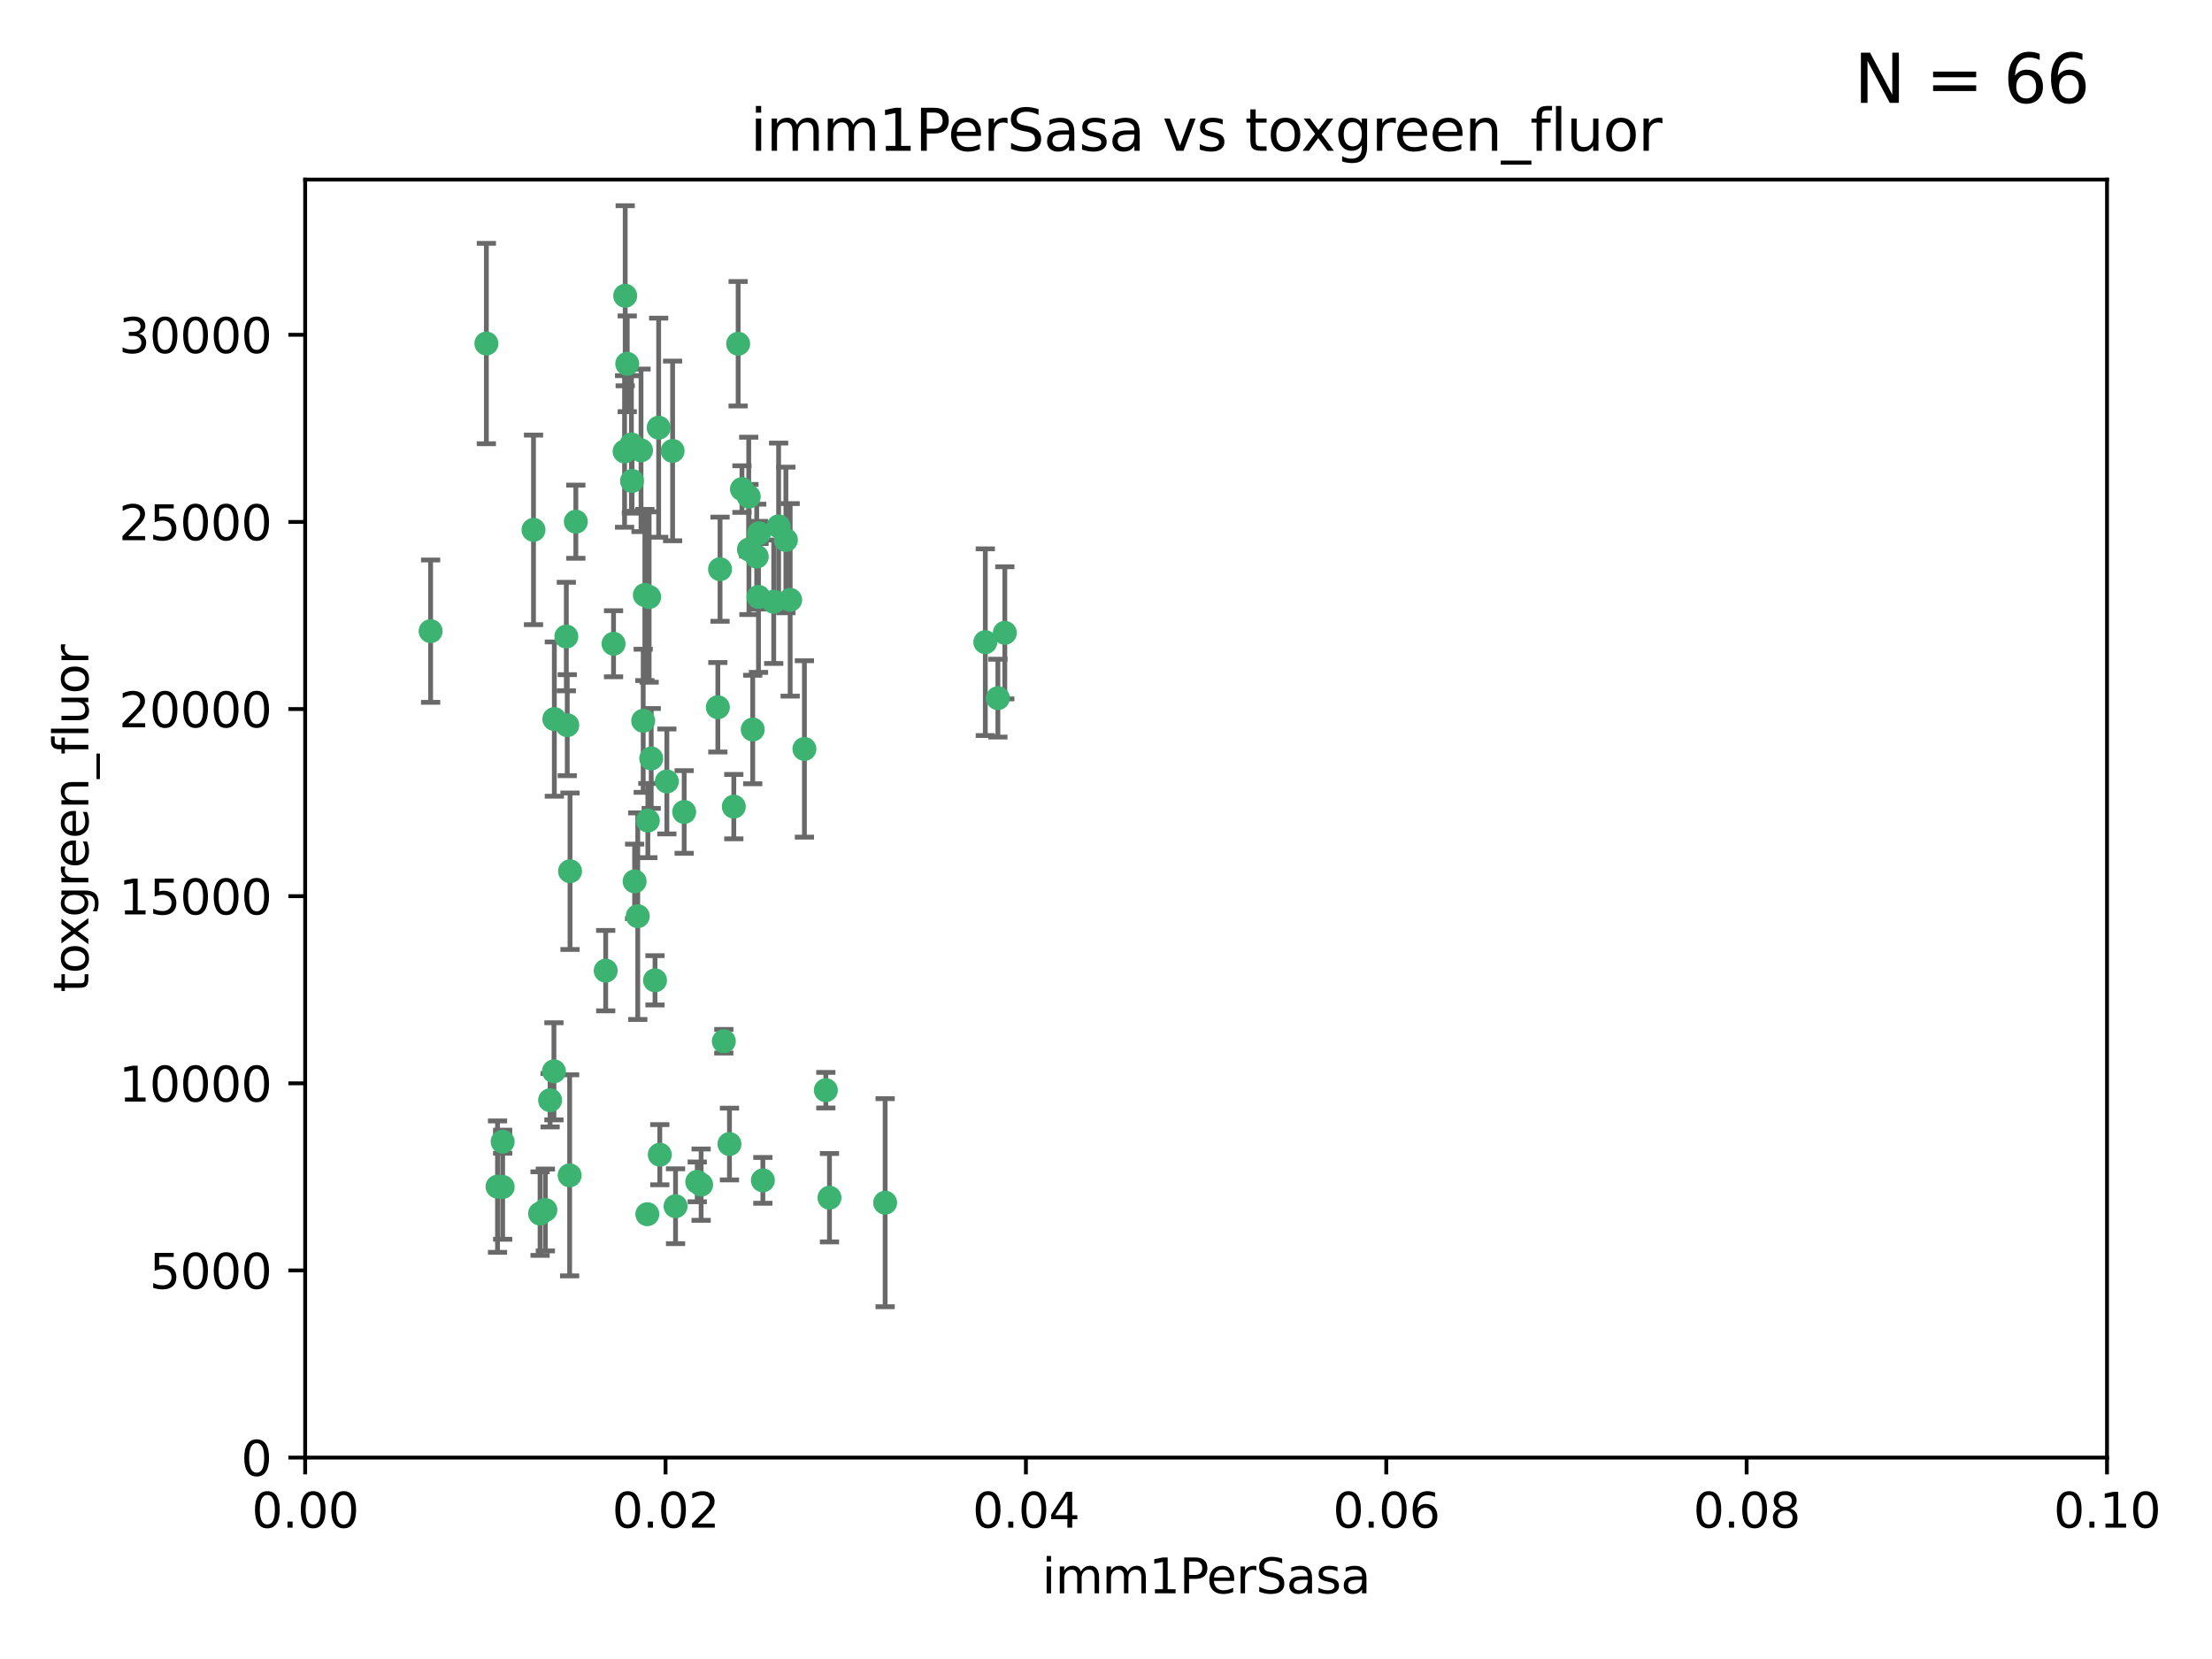 <?xml version="1.0" encoding="utf-8" standalone="no"?>
<!DOCTYPE svg PUBLIC "-//W3C//DTD SVG 1.1//EN"
  "http://www.w3.org/Graphics/SVG/1.1/DTD/svg11.dtd">
<svg xmlns:xlink="http://www.w3.org/1999/xlink" width="460.8pt" height="345.6pt" viewBox="0 0 460.8 345.6" xmlns="http://www.w3.org/2000/svg" version="1.1">
 <defs>
  <style type="text/css">*{stroke-linejoin: round; stroke-linecap: butt}</style>
 </defs>
 <g id="figure_1">
  <g id="patch_1">
   <path d="M 0 345.6 
L 460.8 345.6 
L 460.8 0 
L 0 0 
z
" style="fill: #ffffff"/>
  </g>
  <g id="axes_1">
   <g id="patch_2">
    <path d="M 63.571 303.64 
L 438.93 303.64 
L 438.93 37.411 
L 63.571 37.411 
z
" style="fill: #ffffff"/>
   </g>
   <g id="PathCollection_1">
    <defs>
     <path id="mc0e7c69ed6" d="M 0 1.118 
C 0.297 1.118 0.581 1 0.791 0.791 
C 1 0.581 1.118 0.297 1.118 0 
C 1.118 -0.297 1 -0.581 0.791 -0.791 
C 0.581 -1 0.297 -1.118 0 -1.118 
C -0.297 -1.118 -0.581 -1 -0.791 -0.791 
C -1 -0.581 -1.118 -0.297 -1.118 0 
C -1.118 0.297 -1 0.581 -0.791 0.791 
C -0.581 1 -0.297 1.118 0 1.118 
z
" style="stroke: #3cb371"/>
    </defs>
    <g clip-path="url(#p7365d63014)">
     <use xlink:href="#mc0e7c69ed6" x="101.319" y="71.562" style="fill: #3cb371; stroke: #3cb371"/>
     <use xlink:href="#mc0e7c69ed6" x="89.706" y="131.48" style="fill: #3cb371; stroke: #3cb371"/>
     <use xlink:href="#mc0e7c69ed6" x="156.017" y="114.467" style="fill: #3cb371; stroke: #3cb371"/>
     <use xlink:href="#mc0e7c69ed6" x="111.138" y="110.38" style="fill: #3cb371; stroke: #3cb371"/>
     <use xlink:href="#mc0e7c69ed6" x="137.211" y="89.097" style="fill: #3cb371; stroke: #3cb371"/>
     <use xlink:href="#mc0e7c69ed6" x="119.957" y="108.676" style="fill: #3cb371; stroke: #3cb371"/>
     <use xlink:href="#mc0e7c69ed6" x="130.666" y="75.786" style="fill: #3cb371; stroke: #3cb371"/>
     <use xlink:href="#mc0e7c69ed6" x="161.183" y="125.356" style="fill: #3cb371; stroke: #3cb371"/>
     <use xlink:href="#mc0e7c69ed6" x="130.11" y="94.046" style="fill: #3cb371; stroke: #3cb371"/>
     <use xlink:href="#mc0e7c69ed6" x="167.576" y="156.019" style="fill: #3cb371; stroke: #3cb371"/>
     <use xlink:href="#mc0e7c69ed6" x="149.54" y="147.335" style="fill: #3cb371; stroke: #3cb371"/>
     <use xlink:href="#mc0e7c69ed6" x="164.607" y="124.965" style="fill: #3cb371; stroke: #3cb371"/>
     <use xlink:href="#mc0e7c69ed6" x="140.118" y="93.933" style="fill: #3cb371; stroke: #3cb371"/>
     <use xlink:href="#mc0e7c69ed6" x="157.637" y="115.953" style="fill: #3cb371; stroke: #3cb371"/>
     <use xlink:href="#mc0e7c69ed6" x="162.201" y="109.646" style="fill: #3cb371; stroke: #3cb371"/>
     <use xlink:href="#mc0e7c69ed6" x="155.975" y="103.453" style="fill: #3cb371; stroke: #3cb371"/>
     <use xlink:href="#mc0e7c69ed6" x="133.991" y="150.153" style="fill: #3cb371; stroke: #3cb371"/>
     <use xlink:href="#mc0e7c69ed6" x="133.537" y="93.812" style="fill: #3cb371; stroke: #3cb371"/>
     <use xlink:href="#mc0e7c69ed6" x="135.226" y="124.367" style="fill: #3cb371; stroke: #3cb371"/>
     <use xlink:href="#mc0e7c69ed6" x="134.959" y="170.94" style="fill: #3cb371; stroke: #3cb371"/>
     <use xlink:href="#mc0e7c69ed6" x="131.665" y="100.184" style="fill: #3cb371; stroke: #3cb371"/>
     <use xlink:href="#mc0e7c69ed6" x="149.997" y="118.577" style="fill: #3cb371; stroke: #3cb371"/>
     <use xlink:href="#mc0e7c69ed6" x="131.536" y="92.588" style="fill: #3cb371; stroke: #3cb371"/>
     <use xlink:href="#mc0e7c69ed6" x="104.711" y="237.833" style="fill: #3cb371; stroke: #3cb371"/>
     <use xlink:href="#mc0e7c69ed6" x="118.666" y="244.844" style="fill: #3cb371; stroke: #3cb371"/>
     <use xlink:href="#mc0e7c69ed6" x="154.563" y="101.886" style="fill: #3cb371; stroke: #3cb371"/>
     <use xlink:href="#mc0e7c69ed6" x="158.007" y="124.337" style="fill: #3cb371; stroke: #3cb371"/>
     <use xlink:href="#mc0e7c69ed6" x="153.769" y="71.61" style="fill: #3cb371; stroke: #3cb371"/>
     <use xlink:href="#mc0e7c69ed6" x="118.169" y="151.067" style="fill: #3cb371; stroke: #3cb371"/>
     <use xlink:href="#mc0e7c69ed6" x="126.179" y="202.203" style="fill: #3cb371; stroke: #3cb371"/>
     <use xlink:href="#mc0e7c69ed6" x="136.451" y="204.22" style="fill: #3cb371; stroke: #3cb371"/>
     <use xlink:href="#mc0e7c69ed6" x="146.058" y="246.787" style="fill: #3cb371; stroke: #3cb371"/>
     <use xlink:href="#mc0e7c69ed6" x="205.259" y="133.776" style="fill: #3cb371; stroke: #3cb371"/>
     <use xlink:href="#mc0e7c69ed6" x="158.116" y="111.087" style="fill: #3cb371; stroke: #3cb371"/>
     <use xlink:href="#mc0e7c69ed6" x="163.716" y="112.487" style="fill: #3cb371; stroke: #3cb371"/>
     <use xlink:href="#mc0e7c69ed6" x="130.241" y="61.614" style="fill: #3cb371; stroke: #3cb371"/>
     <use xlink:href="#mc0e7c69ed6" x="138.918" y="162.792" style="fill: #3cb371; stroke: #3cb371"/>
     <use xlink:href="#mc0e7c69ed6" x="112.506" y="252.814" style="fill: #3cb371; stroke: #3cb371"/>
     <use xlink:href="#mc0e7c69ed6" x="207.877" y="145.439" style="fill: #3cb371; stroke: #3cb371"/>
     <use xlink:href="#mc0e7c69ed6" x="127.813" y="134.104" style="fill: #3cb371; stroke: #3cb371"/>
     <use xlink:href="#mc0e7c69ed6" x="104.714" y="247.267" style="fill: #3cb371; stroke: #3cb371"/>
     <use xlink:href="#mc0e7c69ed6" x="209.321" y="131.829" style="fill: #3cb371; stroke: #3cb371"/>
     <use xlink:href="#mc0e7c69ed6" x="134.851" y="252.941" style="fill: #3cb371; stroke: #3cb371"/>
     <use xlink:href="#mc0e7c69ed6" x="137.448" y="240.543" style="fill: #3cb371; stroke: #3cb371"/>
     <use xlink:href="#mc0e7c69ed6" x="117.976" y="132.603" style="fill: #3cb371; stroke: #3cb371"/>
     <use xlink:href="#mc0e7c69ed6" x="152.865" y="168.036" style="fill: #3cb371; stroke: #3cb371"/>
     <use xlink:href="#mc0e7c69ed6" x="114.597" y="229.198" style="fill: #3cb371; stroke: #3cb371"/>
     <use xlink:href="#mc0e7c69ed6" x="132.856" y="190.856" style="fill: #3cb371; stroke: #3cb371"/>
     <use xlink:href="#mc0e7c69ed6" x="113.608" y="252.059" style="fill: #3cb371; stroke: #3cb371"/>
     <use xlink:href="#mc0e7c69ed6" x="103.643" y="247.195" style="fill: #3cb371; stroke: #3cb371"/>
     <use xlink:href="#mc0e7c69ed6" x="140.729" y="251.277" style="fill: #3cb371; stroke: #3cb371"/>
     <use xlink:href="#mc0e7c69ed6" x="151.961" y="238.323" style="fill: #3cb371; stroke: #3cb371"/>
     <use xlink:href="#mc0e7c69ed6" x="150.784" y="216.908" style="fill: #3cb371; stroke: #3cb371"/>
     <use xlink:href="#mc0e7c69ed6" x="156.807" y="151.97" style="fill: #3cb371; stroke: #3cb371"/>
     <use xlink:href="#mc0e7c69ed6" x="118.746" y="181.494" style="fill: #3cb371; stroke: #3cb371"/>
     <use xlink:href="#mc0e7c69ed6" x="132.205" y="183.606" style="fill: #3cb371; stroke: #3cb371"/>
     <use xlink:href="#mc0e7c69ed6" x="115.394" y="223.176" style="fill: #3cb371; stroke: #3cb371"/>
     <use xlink:href="#mc0e7c69ed6" x="115.48" y="149.795" style="fill: #3cb371; stroke: #3cb371"/>
     <use xlink:href="#mc0e7c69ed6" x="134.334" y="123.943" style="fill: #3cb371; stroke: #3cb371"/>
     <use xlink:href="#mc0e7c69ed6" x="142.527" y="169.147" style="fill: #3cb371; stroke: #3cb371"/>
     <use xlink:href="#mc0e7c69ed6" x="158.917" y="245.892" style="fill: #3cb371; stroke: #3cb371"/>
     <use xlink:href="#mc0e7c69ed6" x="145.249" y="246.204" style="fill: #3cb371; stroke: #3cb371"/>
     <use xlink:href="#mc0e7c69ed6" x="172.037" y="227.107" style="fill: #3cb371; stroke: #3cb371"/>
     <use xlink:href="#mc0e7c69ed6" x="135.66" y="157.999" style="fill: #3cb371; stroke: #3cb371"/>
     <use xlink:href="#mc0e7c69ed6" x="184.39" y="250.544" style="fill: #3cb371; stroke: #3cb371"/>
     <use xlink:href="#mc0e7c69ed6" x="172.794" y="249.505" style="fill: #3cb371; stroke: #3cb371"/>
    </g>
   </g>
   <g id="matplotlib.axis_1">
    <g id="xtick_1">
     <g id="line2d_1">
      <defs>
       <path id="me65129ea6b" d="M 0 0 
L 0 3.5 
" style="stroke: #000000; stroke-width: 0.8"/>
      </defs>
      <g>
       <use xlink:href="#me65129ea6b" x="63.571" y="303.64" style="stroke: #000000; stroke-width: 0.8"/>
      </g>
     </g>
     <g id="text_1">
      <!-- 0.00 -->
      <g transform="translate(52.438 318.238)scale(0.1 -0.1)">
       <defs>
        <path id="DejaVuSans-30" d="M 2034 4250 
Q 1547 4250 1301 3770 
Q 1056 3291 1056 2328 
Q 1056 1369 1301 889 
Q 1547 409 2034 409 
Q 2525 409 2770 889 
Q 3016 1369 3016 2328 
Q 3016 3291 2770 3770 
Q 2525 4250 2034 4250 
z
M 2034 4750 
Q 2819 4750 3233 4129 
Q 3647 3509 3647 2328 
Q 3647 1150 3233 529 
Q 2819 -91 2034 -91 
Q 1250 -91 836 529 
Q 422 1150 422 2328 
Q 422 3509 836 4129 
Q 1250 4750 2034 4750 
z
" transform="scale(0.016)"/>
        <path id="DejaVuSans-2e" d="M 684 794 
L 1344 794 
L 1344 0 
L 684 0 
L 684 794 
z
" transform="scale(0.016)"/>
       </defs>
       <use xlink:href="#DejaVuSans-30"/>
       <use xlink:href="#DejaVuSans-2e" x="63.623"/>
       <use xlink:href="#DejaVuSans-30" x="95.41"/>
       <use xlink:href="#DejaVuSans-30" x="159.033"/>
      </g>
     </g>
    </g>
    <g id="xtick_2">
     <g id="line2d_2">
      <g>
       <use xlink:href="#me65129ea6b" x="138.643" y="303.64" style="stroke: #000000; stroke-width: 0.8"/>
      </g>
     </g>
     <g id="text_2">
      <!-- 0.02 -->
      <g transform="translate(127.51 318.238)scale(0.1 -0.1)">
       <defs>
        <path id="DejaVuSans-32" d="M 1228 531 
L 3431 531 
L 3431 0 
L 469 0 
L 469 531 
Q 828 903 1448 1529 
Q 2069 2156 2228 2338 
Q 2531 2678 2651 2914 
Q 2772 3150 2772 3378 
Q 2772 3750 2511 3984 
Q 2250 4219 1831 4219 
Q 1534 4219 1204 4116 
Q 875 4013 500 3803 
L 500 4441 
Q 881 4594 1212 4672 
Q 1544 4750 1819 4750 
Q 2544 4750 2975 4387 
Q 3406 4025 3406 3419 
Q 3406 3131 3298 2873 
Q 3191 2616 2906 2266 
Q 2828 2175 2409 1742 
Q 1991 1309 1228 531 
z
" transform="scale(0.016)"/>
       </defs>
       <use xlink:href="#DejaVuSans-30"/>
       <use xlink:href="#DejaVuSans-2e" x="63.623"/>
       <use xlink:href="#DejaVuSans-30" x="95.41"/>
       <use xlink:href="#DejaVuSans-32" x="159.033"/>
      </g>
     </g>
    </g>
    <g id="xtick_3">
     <g id="line2d_3">
      <g>
       <use xlink:href="#me65129ea6b" x="213.715" y="303.64" style="stroke: #000000; stroke-width: 0.8"/>
      </g>
     </g>
     <g id="text_3">
      <!-- 0.04 -->
      <g transform="translate(202.582 318.238)scale(0.1 -0.1)">
       <defs>
        <path id="DejaVuSans-34" d="M 2419 4116 
L 825 1625 
L 2419 1625 
L 2419 4116 
z
M 2253 4666 
L 3047 4666 
L 3047 1625 
L 3713 1625 
L 3713 1100 
L 3047 1100 
L 3047 0 
L 2419 0 
L 2419 1100 
L 313 1100 
L 313 1709 
L 2253 4666 
z
" transform="scale(0.016)"/>
       </defs>
       <use xlink:href="#DejaVuSans-30"/>
       <use xlink:href="#DejaVuSans-2e" x="63.623"/>
       <use xlink:href="#DejaVuSans-30" x="95.41"/>
       <use xlink:href="#DejaVuSans-34" x="159.033"/>
      </g>
     </g>
    </g>
    <g id="xtick_4">
     <g id="line2d_4">
      <g>
       <use xlink:href="#me65129ea6b" x="288.786" y="303.64" style="stroke: #000000; stroke-width: 0.8"/>
      </g>
     </g>
     <g id="text_4">
      <!-- 0.06 -->
      <g transform="translate(277.654 318.238)scale(0.1 -0.1)">
       <defs>
        <path id="DejaVuSans-36" d="M 2113 2584 
Q 1688 2584 1439 2293 
Q 1191 2003 1191 1497 
Q 1191 994 1439 701 
Q 1688 409 2113 409 
Q 2538 409 2786 701 
Q 3034 994 3034 1497 
Q 3034 2003 2786 2293 
Q 2538 2584 2113 2584 
z
M 3366 4563 
L 3366 3988 
Q 3128 4100 2886 4159 
Q 2644 4219 2406 4219 
Q 1781 4219 1451 3797 
Q 1122 3375 1075 2522 
Q 1259 2794 1537 2939 
Q 1816 3084 2150 3084 
Q 2853 3084 3261 2657 
Q 3669 2231 3669 1497 
Q 3669 778 3244 343 
Q 2819 -91 2113 -91 
Q 1303 -91 875 529 
Q 447 1150 447 2328 
Q 447 3434 972 4092 
Q 1497 4750 2381 4750 
Q 2619 4750 2861 4703 
Q 3103 4656 3366 4563 
z
" transform="scale(0.016)"/>
       </defs>
       <use xlink:href="#DejaVuSans-30"/>
       <use xlink:href="#DejaVuSans-2e" x="63.623"/>
       <use xlink:href="#DejaVuSans-30" x="95.41"/>
       <use xlink:href="#DejaVuSans-36" x="159.033"/>
      </g>
     </g>
    </g>
    <g id="xtick_5">
     <g id="line2d_5">
      <g>
       <use xlink:href="#me65129ea6b" x="363.858" y="303.64" style="stroke: #000000; stroke-width: 0.8"/>
      </g>
     </g>
     <g id="text_5">
      <!-- 0.08 -->
      <g transform="translate(352.725 318.238)scale(0.1 -0.1)">
       <defs>
        <path id="DejaVuSans-38" d="M 2034 2216 
Q 1584 2216 1326 1975 
Q 1069 1734 1069 1313 
Q 1069 891 1326 650 
Q 1584 409 2034 409 
Q 2484 409 2743 651 
Q 3003 894 3003 1313 
Q 3003 1734 2745 1975 
Q 2488 2216 2034 2216 
z
M 1403 2484 
Q 997 2584 770 2862 
Q 544 3141 544 3541 
Q 544 4100 942 4425 
Q 1341 4750 2034 4750 
Q 2731 4750 3128 4425 
Q 3525 4100 3525 3541 
Q 3525 3141 3298 2862 
Q 3072 2584 2669 2484 
Q 3125 2378 3379 2068 
Q 3634 1759 3634 1313 
Q 3634 634 3220 271 
Q 2806 -91 2034 -91 
Q 1263 -91 848 271 
Q 434 634 434 1313 
Q 434 1759 690 2068 
Q 947 2378 1403 2484 
z
M 1172 3481 
Q 1172 3119 1398 2916 
Q 1625 2713 2034 2713 
Q 2441 2713 2670 2916 
Q 2900 3119 2900 3481 
Q 2900 3844 2670 4047 
Q 2441 4250 2034 4250 
Q 1625 4250 1398 4047 
Q 1172 3844 1172 3481 
z
" transform="scale(0.016)"/>
       </defs>
       <use xlink:href="#DejaVuSans-30"/>
       <use xlink:href="#DejaVuSans-2e" x="63.623"/>
       <use xlink:href="#DejaVuSans-30" x="95.41"/>
       <use xlink:href="#DejaVuSans-38" x="159.033"/>
      </g>
     </g>
    </g>
    <g id="xtick_6">
     <g id="line2d_6">
      <g>
       <use xlink:href="#me65129ea6b" x="438.93" y="303.64" style="stroke: #000000; stroke-width: 0.8"/>
      </g>
     </g>
     <g id="text_6">
      <!-- 0.10 -->
      <g transform="translate(427.797 318.238)scale(0.1 -0.1)">
       <defs>
        <path id="DejaVuSans-31" d="M 794 531 
L 1825 531 
L 1825 4091 
L 703 3866 
L 703 4441 
L 1819 4666 
L 2450 4666 
L 2450 531 
L 3481 531 
L 3481 0 
L 794 0 
L 794 531 
z
" transform="scale(0.016)"/>
       </defs>
       <use xlink:href="#DejaVuSans-30"/>
       <use xlink:href="#DejaVuSans-2e" x="63.623"/>
       <use xlink:href="#DejaVuSans-31" x="95.41"/>
       <use xlink:href="#DejaVuSans-30" x="159.033"/>
      </g>
     </g>
    </g>
    <g id="text_7">
     <!-- imm1PerSasa -->
     <g transform="translate(217.067 331.917)scale(0.1 -0.1)">
      <defs>
       <path id="DejaVuSans-69" d="M 603 3500 
L 1178 3500 
L 1178 0 
L 603 0 
L 603 3500 
z
M 603 4863 
L 1178 4863 
L 1178 4134 
L 603 4134 
L 603 4863 
z
" transform="scale(0.016)"/>
       <path id="DejaVuSans-6d" d="M 3328 2828 
Q 3544 3216 3844 3400 
Q 4144 3584 4550 3584 
Q 5097 3584 5394 3201 
Q 5691 2819 5691 2113 
L 5691 0 
L 5113 0 
L 5113 2094 
Q 5113 2597 4934 2840 
Q 4756 3084 4391 3084 
Q 3944 3084 3684 2787 
Q 3425 2491 3425 1978 
L 3425 0 
L 2847 0 
L 2847 2094 
Q 2847 2600 2669 2842 
Q 2491 3084 2119 3084 
Q 1678 3084 1418 2786 
Q 1159 2488 1159 1978 
L 1159 0 
L 581 0 
L 581 3500 
L 1159 3500 
L 1159 2956 
Q 1356 3278 1631 3431 
Q 1906 3584 2284 3584 
Q 2666 3584 2933 3390 
Q 3200 3197 3328 2828 
z
" transform="scale(0.016)"/>
       <path id="DejaVuSans-50" d="M 1259 4147 
L 1259 2394 
L 2053 2394 
Q 2494 2394 2734 2622 
Q 2975 2850 2975 3272 
Q 2975 3691 2734 3919 
Q 2494 4147 2053 4147 
L 1259 4147 
z
M 628 4666 
L 2053 4666 
Q 2838 4666 3239 4311 
Q 3641 3956 3641 3272 
Q 3641 2581 3239 2228 
Q 2838 1875 2053 1875 
L 1259 1875 
L 1259 0 
L 628 0 
L 628 4666 
z
" transform="scale(0.016)"/>
       <path id="DejaVuSans-65" d="M 3597 1894 
L 3597 1613 
L 953 1613 
Q 991 1019 1311 708 
Q 1631 397 2203 397 
Q 2534 397 2845 478 
Q 3156 559 3463 722 
L 3463 178 
Q 3153 47 2828 -22 
Q 2503 -91 2169 -91 
Q 1331 -91 842 396 
Q 353 884 353 1716 
Q 353 2575 817 3079 
Q 1281 3584 2069 3584 
Q 2775 3584 3186 3129 
Q 3597 2675 3597 1894 
z
M 3022 2063 
Q 3016 2534 2758 2815 
Q 2500 3097 2075 3097 
Q 1594 3097 1305 2825 
Q 1016 2553 972 2059 
L 3022 2063 
z
" transform="scale(0.016)"/>
       <path id="DejaVuSans-72" d="M 2631 2963 
Q 2534 3019 2420 3045 
Q 2306 3072 2169 3072 
Q 1681 3072 1420 2755 
Q 1159 2438 1159 1844 
L 1159 0 
L 581 0 
L 581 3500 
L 1159 3500 
L 1159 2956 
Q 1341 3275 1631 3429 
Q 1922 3584 2338 3584 
Q 2397 3584 2469 3576 
Q 2541 3569 2628 3553 
L 2631 2963 
z
" transform="scale(0.016)"/>
       <path id="DejaVuSans-53" d="M 3425 4513 
L 3425 3897 
Q 3066 4069 2747 4153 
Q 2428 4238 2131 4238 
Q 1616 4238 1336 4038 
Q 1056 3838 1056 3469 
Q 1056 3159 1242 3001 
Q 1428 2844 1947 2747 
L 2328 2669 
Q 3034 2534 3370 2195 
Q 3706 1856 3706 1288 
Q 3706 609 3251 259 
Q 2797 -91 1919 -91 
Q 1588 -91 1214 -16 
Q 841 59 441 206 
L 441 856 
Q 825 641 1194 531 
Q 1563 422 1919 422 
Q 2459 422 2753 634 
Q 3047 847 3047 1241 
Q 3047 1584 2836 1778 
Q 2625 1972 2144 2069 
L 1759 2144 
Q 1053 2284 737 2584 
Q 422 2884 422 3419 
Q 422 4038 858 4394 
Q 1294 4750 2059 4750 
Q 2388 4750 2728 4690 
Q 3069 4631 3425 4513 
z
" transform="scale(0.016)"/>
       <path id="DejaVuSans-61" d="M 2194 1759 
Q 1497 1759 1228 1600 
Q 959 1441 959 1056 
Q 959 750 1161 570 
Q 1363 391 1709 391 
Q 2188 391 2477 730 
Q 2766 1069 2766 1631 
L 2766 1759 
L 2194 1759 
z
M 3341 1997 
L 3341 0 
L 2766 0 
L 2766 531 
Q 2569 213 2275 61 
Q 1981 -91 1556 -91 
Q 1019 -91 701 211 
Q 384 513 384 1019 
Q 384 1609 779 1909 
Q 1175 2209 1959 2209 
L 2766 2209 
L 2766 2266 
Q 2766 2663 2505 2880 
Q 2244 3097 1772 3097 
Q 1472 3097 1187 3025 
Q 903 2953 641 2809 
L 641 3341 
Q 956 3463 1253 3523 
Q 1550 3584 1831 3584 
Q 2591 3584 2966 3190 
Q 3341 2797 3341 1997 
z
" transform="scale(0.016)"/>
       <path id="DejaVuSans-73" d="M 2834 3397 
L 2834 2853 
Q 2591 2978 2328 3040 
Q 2066 3103 1784 3103 
Q 1356 3103 1142 2972 
Q 928 2841 928 2578 
Q 928 2378 1081 2264 
Q 1234 2150 1697 2047 
L 1894 2003 
Q 2506 1872 2764 1633 
Q 3022 1394 3022 966 
Q 3022 478 2636 193 
Q 2250 -91 1575 -91 
Q 1294 -91 989 -36 
Q 684 19 347 128 
L 347 722 
Q 666 556 975 473 
Q 1284 391 1588 391 
Q 1994 391 2212 530 
Q 2431 669 2431 922 
Q 2431 1156 2273 1281 
Q 2116 1406 1581 1522 
L 1381 1569 
Q 847 1681 609 1914 
Q 372 2147 372 2553 
Q 372 3047 722 3315 
Q 1072 3584 1716 3584 
Q 2034 3584 2315 3537 
Q 2597 3491 2834 3397 
z
" transform="scale(0.016)"/>
      </defs>
      <use xlink:href="#DejaVuSans-69"/>
      <use xlink:href="#DejaVuSans-6d" x="27.783"/>
      <use xlink:href="#DejaVuSans-6d" x="125.195"/>
      <use xlink:href="#DejaVuSans-31" x="222.607"/>
      <use xlink:href="#DejaVuSans-50" x="286.23"/>
      <use xlink:href="#DejaVuSans-65" x="342.908"/>
      <use xlink:href="#DejaVuSans-72" x="404.432"/>
      <use xlink:href="#DejaVuSans-53" x="445.545"/>
      <use xlink:href="#DejaVuSans-61" x="509.021"/>
      <use xlink:href="#DejaVuSans-73" x="570.301"/>
      <use xlink:href="#DejaVuSans-61" x="622.4"/>
     </g>
    </g>
   </g>
   <g id="matplotlib.axis_2">
    <g id="ytick_1">
     <g id="line2d_7">
      <defs>
       <path id="ma0d71a8b87" d="M 0 0 
L -3.5 0 
" style="stroke: #000000; stroke-width: 0.8"/>
      </defs>
      <g>
       <use xlink:href="#ma0d71a8b87" x="63.571" y="303.64" style="stroke: #000000; stroke-width: 0.8"/>
      </g>
     </g>
     <g id="text_8">
      <!-- 0 -->
      <g transform="translate(50.209 307.439)scale(0.1 -0.1)">
       <use xlink:href="#DejaVuSans-30"/>
      </g>
     </g>
    </g>
    <g id="ytick_2">
     <g id="line2d_8">
      <g>
       <use xlink:href="#ma0d71a8b87" x="63.571" y="264.657" style="stroke: #000000; stroke-width: 0.8"/>
      </g>
     </g>
     <g id="text_9">
      <!-- 5000 -->
      <g transform="translate(31.121 268.457)scale(0.1 -0.1)">
       <defs>
        <path id="DejaVuSans-35" d="M 691 4666 
L 3169 4666 
L 3169 4134 
L 1269 4134 
L 1269 2991 
Q 1406 3038 1543 3061 
Q 1681 3084 1819 3084 
Q 2600 3084 3056 2656 
Q 3513 2228 3513 1497 
Q 3513 744 3044 326 
Q 2575 -91 1722 -91 
Q 1428 -91 1123 -41 
Q 819 9 494 109 
L 494 744 
Q 775 591 1075 516 
Q 1375 441 1709 441 
Q 2250 441 2565 725 
Q 2881 1009 2881 1497 
Q 2881 1984 2565 2268 
Q 2250 2553 1709 2553 
Q 1456 2553 1204 2497 
Q 953 2441 691 2322 
L 691 4666 
z
" transform="scale(0.016)"/>
       </defs>
       <use xlink:href="#DejaVuSans-35"/>
       <use xlink:href="#DejaVuSans-30" x="63.623"/>
       <use xlink:href="#DejaVuSans-30" x="127.246"/>
       <use xlink:href="#DejaVuSans-30" x="190.869"/>
      </g>
     </g>
    </g>
    <g id="ytick_3">
     <g id="line2d_9">
      <g>
       <use xlink:href="#ma0d71a8b87" x="63.571" y="225.675" style="stroke: #000000; stroke-width: 0.8"/>
      </g>
     </g>
     <g id="text_10">
      <!-- 10000 -->
      <g transform="translate(24.759 229.474)scale(0.1 -0.1)">
       <use xlink:href="#DejaVuSans-31"/>
       <use xlink:href="#DejaVuSans-30" x="63.623"/>
       <use xlink:href="#DejaVuSans-30" x="127.246"/>
       <use xlink:href="#DejaVuSans-30" x="190.869"/>
       <use xlink:href="#DejaVuSans-30" x="254.492"/>
      </g>
     </g>
    </g>
    <g id="ytick_4">
     <g id="line2d_10">
      <g>
       <use xlink:href="#ma0d71a8b87" x="63.571" y="186.692" style="stroke: #000000; stroke-width: 0.8"/>
      </g>
     </g>
     <g id="text_11">
      <!-- 15000 -->
      <g transform="translate(24.759 190.492)scale(0.1 -0.1)">
       <use xlink:href="#DejaVuSans-31"/>
       <use xlink:href="#DejaVuSans-35" x="63.623"/>
       <use xlink:href="#DejaVuSans-30" x="127.246"/>
       <use xlink:href="#DejaVuSans-30" x="190.869"/>
       <use xlink:href="#DejaVuSans-30" x="254.492"/>
      </g>
     </g>
    </g>
    <g id="ytick_5">
     <g id="line2d_11">
      <g>
       <use xlink:href="#ma0d71a8b87" x="63.571" y="147.71" style="stroke: #000000; stroke-width: 0.8"/>
      </g>
     </g>
     <g id="text_12">
      <!-- 20000 -->
      <g transform="translate(24.759 151.509)scale(0.1 -0.1)">
       <use xlink:href="#DejaVuSans-32"/>
       <use xlink:href="#DejaVuSans-30" x="63.623"/>
       <use xlink:href="#DejaVuSans-30" x="127.246"/>
       <use xlink:href="#DejaVuSans-30" x="190.869"/>
       <use xlink:href="#DejaVuSans-30" x="254.492"/>
      </g>
     </g>
    </g>
    <g id="ytick_6">
     <g id="line2d_12">
      <g>
       <use xlink:href="#ma0d71a8b87" x="63.571" y="108.727" style="stroke: #000000; stroke-width: 0.8"/>
      </g>
     </g>
     <g id="text_13">
      <!-- 25000 -->
      <g transform="translate(24.759 112.527)scale(0.1 -0.1)">
       <use xlink:href="#DejaVuSans-32"/>
       <use xlink:href="#DejaVuSans-35" x="63.623"/>
       <use xlink:href="#DejaVuSans-30" x="127.246"/>
       <use xlink:href="#DejaVuSans-30" x="190.869"/>
       <use xlink:href="#DejaVuSans-30" x="254.492"/>
      </g>
     </g>
    </g>
    <g id="ytick_7">
     <g id="line2d_13">
      <g>
       <use xlink:href="#ma0d71a8b87" x="63.571" y="69.745" style="stroke: #000000; stroke-width: 0.8"/>
      </g>
     </g>
     <g id="text_14">
      <!-- 30000 -->
      <g transform="translate(24.759 73.544)scale(0.1 -0.1)">
       <defs>
        <path id="DejaVuSans-33" d="M 2597 2516 
Q 3050 2419 3304 2112 
Q 3559 1806 3559 1356 
Q 3559 666 3084 287 
Q 2609 -91 1734 -91 
Q 1441 -91 1130 -33 
Q 819 25 488 141 
L 488 750 
Q 750 597 1062 519 
Q 1375 441 1716 441 
Q 2309 441 2620 675 
Q 2931 909 2931 1356 
Q 2931 1769 2642 2001 
Q 2353 2234 1838 2234 
L 1294 2234 
L 1294 2753 
L 1863 2753 
Q 2328 2753 2575 2939 
Q 2822 3125 2822 3475 
Q 2822 3834 2567 4026 
Q 2313 4219 1838 4219 
Q 1578 4219 1281 4162 
Q 984 4106 628 3988 
L 628 4550 
Q 988 4650 1302 4700 
Q 1616 4750 1894 4750 
Q 2613 4750 3031 4423 
Q 3450 4097 3450 3541 
Q 3450 3153 3228 2886 
Q 3006 2619 2597 2516 
z
" transform="scale(0.016)"/>
       </defs>
       <use xlink:href="#DejaVuSans-33"/>
       <use xlink:href="#DejaVuSans-30" x="63.623"/>
       <use xlink:href="#DejaVuSans-30" x="127.246"/>
       <use xlink:href="#DejaVuSans-30" x="190.869"/>
       <use xlink:href="#DejaVuSans-30" x="254.492"/>
      </g>
     </g>
    </g>
    <g id="text_15">
     <!-- toxgreen_fluor -->
     <g transform="translate(18.401 206.72)rotate(-90)scale(0.1 -0.1)">
      <defs>
       <path id="DejaVuSans-74" d="M 1172 4494 
L 1172 3500 
L 2356 3500 
L 2356 3053 
L 1172 3053 
L 1172 1153 
Q 1172 725 1289 603 
Q 1406 481 1766 481 
L 2356 481 
L 2356 0 
L 1766 0 
Q 1100 0 847 248 
Q 594 497 594 1153 
L 594 3053 
L 172 3053 
L 172 3500 
L 594 3500 
L 594 4494 
L 1172 4494 
z
" transform="scale(0.016)"/>
       <path id="DejaVuSans-6f" d="M 1959 3097 
Q 1497 3097 1228 2736 
Q 959 2375 959 1747 
Q 959 1119 1226 758 
Q 1494 397 1959 397 
Q 2419 397 2687 759 
Q 2956 1122 2956 1747 
Q 2956 2369 2687 2733 
Q 2419 3097 1959 3097 
z
M 1959 3584 
Q 2709 3584 3137 3096 
Q 3566 2609 3566 1747 
Q 3566 888 3137 398 
Q 2709 -91 1959 -91 
Q 1206 -91 779 398 
Q 353 888 353 1747 
Q 353 2609 779 3096 
Q 1206 3584 1959 3584 
z
" transform="scale(0.016)"/>
       <path id="DejaVuSans-78" d="M 3513 3500 
L 2247 1797 
L 3578 0 
L 2900 0 
L 1881 1375 
L 863 0 
L 184 0 
L 1544 1831 
L 300 3500 
L 978 3500 
L 1906 2253 
L 2834 3500 
L 3513 3500 
z
" transform="scale(0.016)"/>
       <path id="DejaVuSans-67" d="M 2906 1791 
Q 2906 2416 2648 2759 
Q 2391 3103 1925 3103 
Q 1463 3103 1205 2759 
Q 947 2416 947 1791 
Q 947 1169 1205 825 
Q 1463 481 1925 481 
Q 2391 481 2648 825 
Q 2906 1169 2906 1791 
z
M 3481 434 
Q 3481 -459 3084 -895 
Q 2688 -1331 1869 -1331 
Q 1566 -1331 1297 -1286 
Q 1028 -1241 775 -1147 
L 775 -588 
Q 1028 -725 1275 -790 
Q 1522 -856 1778 -856 
Q 2344 -856 2625 -561 
Q 2906 -266 2906 331 
L 2906 616 
Q 2728 306 2450 153 
Q 2172 0 1784 0 
Q 1141 0 747 490 
Q 353 981 353 1791 
Q 353 2603 747 3093 
Q 1141 3584 1784 3584 
Q 2172 3584 2450 3431 
Q 2728 3278 2906 2969 
L 2906 3500 
L 3481 3500 
L 3481 434 
z
" transform="scale(0.016)"/>
       <path id="DejaVuSans-6e" d="M 3513 2113 
L 3513 0 
L 2938 0 
L 2938 2094 
Q 2938 2591 2744 2837 
Q 2550 3084 2163 3084 
Q 1697 3084 1428 2787 
Q 1159 2491 1159 1978 
L 1159 0 
L 581 0 
L 581 3500 
L 1159 3500 
L 1159 2956 
Q 1366 3272 1645 3428 
Q 1925 3584 2291 3584 
Q 2894 3584 3203 3211 
Q 3513 2838 3513 2113 
z
" transform="scale(0.016)"/>
       <path id="DejaVuSans-5f" d="M 3263 -1063 
L 3263 -1509 
L -63 -1509 
L -63 -1063 
L 3263 -1063 
z
" transform="scale(0.016)"/>
       <path id="DejaVuSans-66" d="M 2375 4863 
L 2375 4384 
L 1825 4384 
Q 1516 4384 1395 4259 
Q 1275 4134 1275 3809 
L 1275 3500 
L 2222 3500 
L 2222 3053 
L 1275 3053 
L 1275 0 
L 697 0 
L 697 3053 
L 147 3053 
L 147 3500 
L 697 3500 
L 697 3744 
Q 697 4328 969 4595 
Q 1241 4863 1831 4863 
L 2375 4863 
z
" transform="scale(0.016)"/>
       <path id="DejaVuSans-6c" d="M 603 4863 
L 1178 4863 
L 1178 0 
L 603 0 
L 603 4863 
z
" transform="scale(0.016)"/>
       <path id="DejaVuSans-75" d="M 544 1381 
L 544 3500 
L 1119 3500 
L 1119 1403 
Q 1119 906 1312 657 
Q 1506 409 1894 409 
Q 2359 409 2629 706 
Q 2900 1003 2900 1516 
L 2900 3500 
L 3475 3500 
L 3475 0 
L 2900 0 
L 2900 538 
Q 2691 219 2414 64 
Q 2138 -91 1772 -91 
Q 1169 -91 856 284 
Q 544 659 544 1381 
z
M 1991 3584 
L 1991 3584 
z
" transform="scale(0.016)"/>
      </defs>
      <use xlink:href="#DejaVuSans-74"/>
      <use xlink:href="#DejaVuSans-6f" x="39.209"/>
      <use xlink:href="#DejaVuSans-78" x="97.266"/>
      <use xlink:href="#DejaVuSans-67" x="156.445"/>
      <use xlink:href="#DejaVuSans-72" x="219.922"/>
      <use xlink:href="#DejaVuSans-65" x="258.785"/>
      <use xlink:href="#DejaVuSans-65" x="320.309"/>
      <use xlink:href="#DejaVuSans-6e" x="381.832"/>
      <use xlink:href="#DejaVuSans-5f" x="445.211"/>
      <use xlink:href="#DejaVuSans-66" x="495.211"/>
      <use xlink:href="#DejaVuSans-6c" x="530.416"/>
      <use xlink:href="#DejaVuSans-75" x="558.199"/>
      <use xlink:href="#DejaVuSans-6f" x="621.578"/>
      <use xlink:href="#DejaVuSans-72" x="682.76"/>
     </g>
    </g>
   </g>
   <g id="LineCollection_1">
    <path d="M 101.319 92.434 
L 101.319 50.691 
" clip-path="url(#p7365d63014)" style="fill: none; stroke: #696969"/>
    <path d="M 89.706 146.307 
L 89.706 116.654 
" clip-path="url(#p7365d63014)" style="fill: none; stroke: #696969"/>
    <path d="M 156.017 128.017 
L 156.017 100.917 
" clip-path="url(#p7365d63014)" style="fill: none; stroke: #696969"/>
    <path d="M 111.138 130.124 
L 111.138 90.636 
" clip-path="url(#p7365d63014)" style="fill: none; stroke: #696969"/>
    <path d="M 137.211 111.917 
L 137.211 66.277 
" clip-path="url(#p7365d63014)" style="fill: none; stroke: #696969"/>
    <path d="M 119.957 116.296 
L 119.957 101.057 
" clip-path="url(#p7365d63014)" style="fill: none; stroke: #696969"/>
    <path d="M 130.666 85.756 
L 130.666 65.815 
" clip-path="url(#p7365d63014)" style="fill: none; stroke: #696969"/>
    <path d="M 161.183 138.211 
L 161.183 112.501 
" clip-path="url(#p7365d63014)" style="fill: none; stroke: #696969"/>
    <path d="M 130.11 109.836 
L 130.11 78.257 
" clip-path="url(#p7365d63014)" style="fill: none; stroke: #696969"/>
    <path d="M 167.576 174.39 
L 167.576 137.647 
" clip-path="url(#p7365d63014)" style="fill: none; stroke: #696969"/>
    <path d="M 149.54 156.65 
L 149.54 138.02 
" clip-path="url(#p7365d63014)" style="fill: none; stroke: #696969"/>
    <path d="M 164.607 145.018 
L 164.607 104.912 
" clip-path="url(#p7365d63014)" style="fill: none; stroke: #696969"/>
    <path d="M 140.118 112.649 
L 140.118 75.218 
" clip-path="url(#p7365d63014)" style="fill: none; stroke: #696969"/>
    <path d="M 157.637 126.872 
L 157.637 105.035 
" clip-path="url(#p7365d63014)" style="fill: none; stroke: #696969"/>
    <path d="M 162.201 126.988 
L 162.201 92.305 
" clip-path="url(#p7365d63014)" style="fill: none; stroke: #696969"/>
    <path d="M 155.975 115.826 
L 155.975 91.08 
" clip-path="url(#p7365d63014)" style="fill: none; stroke: #696969"/>
    <path d="M 133.991 165.057 
L 133.991 135.25 
" clip-path="url(#p7365d63014)" style="fill: none; stroke: #696969"/>
    <path d="M 133.537 110.745 
L 133.537 76.878 
" clip-path="url(#p7365d63014)" style="fill: none; stroke: #696969"/>
    <path d="M 135.226 142.114 
L 135.226 106.621 
" clip-path="url(#p7365d63014)" style="fill: none; stroke: #696969"/>
    <path d="M 134.959 178.667 
L 134.959 163.212 
" clip-path="url(#p7365d63014)" style="fill: none; stroke: #696969"/>
    <path d="M 131.665 106.525 
L 131.665 93.844 
" clip-path="url(#p7365d63014)" style="fill: none; stroke: #696969"/>
    <path d="M 149.997 129.424 
L 149.997 107.731 
" clip-path="url(#p7365d63014)" style="fill: none; stroke: #696969"/>
    <path d="M 131.536 106.902 
L 131.536 78.274 
" clip-path="url(#p7365d63014)" style="fill: none; stroke: #696969"/>
    <path d="M 104.711 240.234 
L 104.711 235.431 
" clip-path="url(#p7365d63014)" style="fill: none; stroke: #696969"/>
    <path d="M 118.666 265.789 
L 118.666 223.9 
" clip-path="url(#p7365d63014)" style="fill: none; stroke: #696969"/>
    <path d="M 154.563 106.741 
L 154.563 97.032 
" clip-path="url(#p7365d63014)" style="fill: none; stroke: #696969"/>
    <path d="M 158.007 140.07 
L 158.007 108.604 
" clip-path="url(#p7365d63014)" style="fill: none; stroke: #696969"/>
    <path d="M 153.769 84.576 
L 153.769 58.645 
" clip-path="url(#p7365d63014)" style="fill: none; stroke: #696969"/>
    <path d="M 118.169 161.588 
L 118.169 140.547 
" clip-path="url(#p7365d63014)" style="fill: none; stroke: #696969"/>
    <path d="M 126.179 210.579 
L 126.179 193.826 
" clip-path="url(#p7365d63014)" style="fill: none; stroke: #696969"/>
    <path d="M 136.451 209.352 
L 136.451 199.087 
" clip-path="url(#p7365d63014)" style="fill: none; stroke: #696969"/>
    <path d="M 146.058 254.215 
L 146.058 239.358 
" clip-path="url(#p7365d63014)" style="fill: none; stroke: #696969"/>
    <path d="M 205.259 153.222 
L 205.259 114.33 
" clip-path="url(#p7365d63014)" style="fill: none; stroke: #696969"/>
    <path d="M 158.116 113.226 
L 158.116 108.949 
" clip-path="url(#p7365d63014)" style="fill: none; stroke: #696969"/>
    <path d="M 163.716 127.655 
L 163.716 97.319 
" clip-path="url(#p7365d63014)" style="fill: none; stroke: #696969"/>
    <path d="M 130.241 80.373 
L 130.241 42.855 
" clip-path="url(#p7365d63014)" style="fill: none; stroke: #696969"/>
    <path d="M 138.918 173.718 
L 138.918 151.865 
" clip-path="url(#p7365d63014)" style="fill: none; stroke: #696969"/>
    <path d="M 112.506 261.522 
L 112.506 244.105 
" clip-path="url(#p7365d63014)" style="fill: none; stroke: #696969"/>
    <path d="M 207.877 153.546 
L 207.877 137.331 
" clip-path="url(#p7365d63014)" style="fill: none; stroke: #696969"/>
    <path d="M 127.813 140.983 
L 127.813 127.226 
" clip-path="url(#p7365d63014)" style="fill: none; stroke: #696969"/>
    <path d="M 104.714 258.157 
L 104.714 236.377 
" clip-path="url(#p7365d63014)" style="fill: none; stroke: #696969"/>
    <path d="M 209.321 145.591 
L 209.321 118.067 
" clip-path="url(#p7365d63014)" style="fill: none; stroke: #696969"/>
    <path d="M 134.851 253.603 
L 134.851 252.279 
" clip-path="url(#p7365d63014)" style="fill: none; stroke: #696969"/>
    <path d="M 137.448 246.81 
L 137.448 234.275 
" clip-path="url(#p7365d63014)" style="fill: none; stroke: #696969"/>
    <path d="M 117.976 143.904 
L 117.976 121.303 
" clip-path="url(#p7365d63014)" style="fill: none; stroke: #696969"/>
    <path d="M 152.865 174.742 
L 152.865 161.329 
" clip-path="url(#p7365d63014)" style="fill: none; stroke: #696969"/>
    <path d="M 114.597 234.763 
L 114.597 223.632 
" clip-path="url(#p7365d63014)" style="fill: none; stroke: #696969"/>
    <path d="M 132.856 212.373 
L 132.856 169.339 
" clip-path="url(#p7365d63014)" style="fill: none; stroke: #696969"/>
    <path d="M 113.608 260.585 
L 113.608 243.534 
" clip-path="url(#p7365d63014)" style="fill: none; stroke: #696969"/>
    <path d="M 103.643 260.88 
L 103.643 233.51 
" clip-path="url(#p7365d63014)" style="fill: none; stroke: #696969"/>
    <path d="M 140.729 259.072 
L 140.729 243.481 
" clip-path="url(#p7365d63014)" style="fill: none; stroke: #696969"/>
    <path d="M 151.961 245.797 
L 151.961 230.849 
" clip-path="url(#p7365d63014)" style="fill: none; stroke: #696969"/>
    <path d="M 150.784 219.374 
L 150.784 214.442 
" clip-path="url(#p7365d63014)" style="fill: none; stroke: #696969"/>
    <path d="M 156.807 163.271 
L 156.807 140.669 
" clip-path="url(#p7365d63014)" style="fill: none; stroke: #696969"/>
    <path d="M 118.746 197.796 
L 118.746 165.192 
" clip-path="url(#p7365d63014)" style="fill: none; stroke: #696969"/>
    <path d="M 132.205 191.362 
L 132.205 175.85 
" clip-path="url(#p7365d63014)" style="fill: none; stroke: #696969"/>
    <path d="M 115.394 233.292 
L 115.394 213.059 
" clip-path="url(#p7365d63014)" style="fill: none; stroke: #696969"/>
    <path d="M 115.48 165.867 
L 115.48 133.723 
" clip-path="url(#p7365d63014)" style="fill: none; stroke: #696969"/>
    <path d="M 134.334 141.769 
L 134.334 106.117 
" clip-path="url(#p7365d63014)" style="fill: none; stroke: #696969"/>
    <path d="M 142.527 177.757 
L 142.527 160.538 
" clip-path="url(#p7365d63014)" style="fill: none; stroke: #696969"/>
    <path d="M 158.917 250.663 
L 158.917 241.12 
" clip-path="url(#p7365d63014)" style="fill: none; stroke: #696969"/>
    <path d="M 145.249 250.348 
L 145.249 242.06 
" clip-path="url(#p7365d63014)" style="fill: none; stroke: #696969"/>
    <path d="M 172.037 230.811 
L 172.037 223.403 
" clip-path="url(#p7365d63014)" style="fill: none; stroke: #696969"/>
    <path d="M 135.66 168.403 
L 135.66 147.594 
" clip-path="url(#p7365d63014)" style="fill: none; stroke: #696969"/>
    <path d="M 184.39 272.215 
L 184.39 228.872 
" clip-path="url(#p7365d63014)" style="fill: none; stroke: #696969"/>
    <path d="M 172.794 258.71 
L 172.794 240.299 
" clip-path="url(#p7365d63014)" style="fill: none; stroke: #696969"/>
   </g>
   <g id="line2d_14">
    <defs>
     <path id="m9a7af6040f" d="M 2 0 
L -2 -0 
" style="stroke: #696969"/>
    </defs>
    <g clip-path="url(#p7365d63014)">
     <use xlink:href="#m9a7af6040f" x="101.319" y="92.434" style="fill: #696969; stroke: #696969"/>
     <use xlink:href="#m9a7af6040f" x="89.706" y="146.307" style="fill: #696969; stroke: #696969"/>
     <use xlink:href="#m9a7af6040f" x="156.017" y="128.017" style="fill: #696969; stroke: #696969"/>
     <use xlink:href="#m9a7af6040f" x="111.138" y="130.124" style="fill: #696969; stroke: #696969"/>
     <use xlink:href="#m9a7af6040f" x="137.211" y="111.917" style="fill: #696969; stroke: #696969"/>
     <use xlink:href="#m9a7af6040f" x="119.957" y="116.296" style="fill: #696969; stroke: #696969"/>
     <use xlink:href="#m9a7af6040f" x="130.666" y="85.756" style="fill: #696969; stroke: #696969"/>
     <use xlink:href="#m9a7af6040f" x="161.183" y="138.211" style="fill: #696969; stroke: #696969"/>
     <use xlink:href="#m9a7af6040f" x="130.11" y="109.836" style="fill: #696969; stroke: #696969"/>
     <use xlink:href="#m9a7af6040f" x="167.576" y="174.39" style="fill: #696969; stroke: #696969"/>
     <use xlink:href="#m9a7af6040f" x="149.54" y="156.65" style="fill: #696969; stroke: #696969"/>
     <use xlink:href="#m9a7af6040f" x="164.607" y="145.018" style="fill: #696969; stroke: #696969"/>
     <use xlink:href="#m9a7af6040f" x="140.118" y="112.649" style="fill: #696969; stroke: #696969"/>
     <use xlink:href="#m9a7af6040f" x="157.637" y="126.872" style="fill: #696969; stroke: #696969"/>
     <use xlink:href="#m9a7af6040f" x="162.201" y="126.988" style="fill: #696969; stroke: #696969"/>
     <use xlink:href="#m9a7af6040f" x="155.975" y="115.826" style="fill: #696969; stroke: #696969"/>
     <use xlink:href="#m9a7af6040f" x="133.991" y="165.057" style="fill: #696969; stroke: #696969"/>
     <use xlink:href="#m9a7af6040f" x="133.537" y="110.745" style="fill: #696969; stroke: #696969"/>
     <use xlink:href="#m9a7af6040f" x="135.226" y="142.114" style="fill: #696969; stroke: #696969"/>
     <use xlink:href="#m9a7af6040f" x="134.959" y="178.667" style="fill: #696969; stroke: #696969"/>
     <use xlink:href="#m9a7af6040f" x="131.665" y="106.525" style="fill: #696969; stroke: #696969"/>
     <use xlink:href="#m9a7af6040f" x="149.997" y="129.424" style="fill: #696969; stroke: #696969"/>
     <use xlink:href="#m9a7af6040f" x="131.536" y="106.902" style="fill: #696969; stroke: #696969"/>
     <use xlink:href="#m9a7af6040f" x="104.711" y="240.234" style="fill: #696969; stroke: #696969"/>
     <use xlink:href="#m9a7af6040f" x="118.666" y="265.789" style="fill: #696969; stroke: #696969"/>
     <use xlink:href="#m9a7af6040f" x="154.563" y="106.741" style="fill: #696969; stroke: #696969"/>
     <use xlink:href="#m9a7af6040f" x="158.007" y="140.07" style="fill: #696969; stroke: #696969"/>
     <use xlink:href="#m9a7af6040f" x="153.769" y="84.576" style="fill: #696969; stroke: #696969"/>
     <use xlink:href="#m9a7af6040f" x="118.169" y="161.588" style="fill: #696969; stroke: #696969"/>
     <use xlink:href="#m9a7af6040f" x="126.179" y="210.579" style="fill: #696969; stroke: #696969"/>
     <use xlink:href="#m9a7af6040f" x="136.451" y="209.352" style="fill: #696969; stroke: #696969"/>
     <use xlink:href="#m9a7af6040f" x="146.058" y="254.215" style="fill: #696969; stroke: #696969"/>
     <use xlink:href="#m9a7af6040f" x="205.259" y="153.222" style="fill: #696969; stroke: #696969"/>
     <use xlink:href="#m9a7af6040f" x="158.116" y="113.226" style="fill: #696969; stroke: #696969"/>
     <use xlink:href="#m9a7af6040f" x="163.716" y="127.655" style="fill: #696969; stroke: #696969"/>
     <use xlink:href="#m9a7af6040f" x="130.241" y="80.373" style="fill: #696969; stroke: #696969"/>
     <use xlink:href="#m9a7af6040f" x="138.918" y="173.718" style="fill: #696969; stroke: #696969"/>
     <use xlink:href="#m9a7af6040f" x="112.506" y="261.522" style="fill: #696969; stroke: #696969"/>
     <use xlink:href="#m9a7af6040f" x="207.877" y="153.546" style="fill: #696969; stroke: #696969"/>
     <use xlink:href="#m9a7af6040f" x="127.813" y="140.983" style="fill: #696969; stroke: #696969"/>
     <use xlink:href="#m9a7af6040f" x="104.714" y="258.157" style="fill: #696969; stroke: #696969"/>
     <use xlink:href="#m9a7af6040f" x="209.321" y="145.591" style="fill: #696969; stroke: #696969"/>
     <use xlink:href="#m9a7af6040f" x="134.851" y="253.603" style="fill: #696969; stroke: #696969"/>
     <use xlink:href="#m9a7af6040f" x="137.448" y="246.81" style="fill: #696969; stroke: #696969"/>
     <use xlink:href="#m9a7af6040f" x="117.976" y="143.904" style="fill: #696969; stroke: #696969"/>
     <use xlink:href="#m9a7af6040f" x="152.865" y="174.742" style="fill: #696969; stroke: #696969"/>
     <use xlink:href="#m9a7af6040f" x="114.597" y="234.763" style="fill: #696969; stroke: #696969"/>
     <use xlink:href="#m9a7af6040f" x="132.856" y="212.373" style="fill: #696969; stroke: #696969"/>
     <use xlink:href="#m9a7af6040f" x="113.608" y="260.585" style="fill: #696969; stroke: #696969"/>
     <use xlink:href="#m9a7af6040f" x="103.643" y="260.88" style="fill: #696969; stroke: #696969"/>
     <use xlink:href="#m9a7af6040f" x="140.729" y="259.072" style="fill: #696969; stroke: #696969"/>
     <use xlink:href="#m9a7af6040f" x="151.961" y="245.797" style="fill: #696969; stroke: #696969"/>
     <use xlink:href="#m9a7af6040f" x="150.784" y="219.374" style="fill: #696969; stroke: #696969"/>
     <use xlink:href="#m9a7af6040f" x="156.807" y="163.271" style="fill: #696969; stroke: #696969"/>
     <use xlink:href="#m9a7af6040f" x="118.746" y="197.796" style="fill: #696969; stroke: #696969"/>
     <use xlink:href="#m9a7af6040f" x="132.205" y="191.362" style="fill: #696969; stroke: #696969"/>
     <use xlink:href="#m9a7af6040f" x="115.394" y="233.292" style="fill: #696969; stroke: #696969"/>
     <use xlink:href="#m9a7af6040f" x="115.48" y="165.867" style="fill: #696969; stroke: #696969"/>
     <use xlink:href="#m9a7af6040f" x="134.334" y="141.769" style="fill: #696969; stroke: #696969"/>
     <use xlink:href="#m9a7af6040f" x="142.527" y="177.757" style="fill: #696969; stroke: #696969"/>
     <use xlink:href="#m9a7af6040f" x="158.917" y="250.663" style="fill: #696969; stroke: #696969"/>
     <use xlink:href="#m9a7af6040f" x="145.249" y="250.348" style="fill: #696969; stroke: #696969"/>
     <use xlink:href="#m9a7af6040f" x="172.037" y="230.811" style="fill: #696969; stroke: #696969"/>
     <use xlink:href="#m9a7af6040f" x="135.66" y="168.403" style="fill: #696969; stroke: #696969"/>
     <use xlink:href="#m9a7af6040f" x="184.39" y="272.215" style="fill: #696969; stroke: #696969"/>
     <use xlink:href="#m9a7af6040f" x="172.794" y="258.71" style="fill: #696969; stroke: #696969"/>
    </g>
   </g>
   <g id="line2d_15">
    <g clip-path="url(#p7365d63014)">
     <use xlink:href="#m9a7af6040f" x="101.319" y="50.691" style="fill: #696969; stroke: #696969"/>
     <use xlink:href="#m9a7af6040f" x="89.706" y="116.654" style="fill: #696969; stroke: #696969"/>
     <use xlink:href="#m9a7af6040f" x="156.017" y="100.917" style="fill: #696969; stroke: #696969"/>
     <use xlink:href="#m9a7af6040f" x="111.138" y="90.636" style="fill: #696969; stroke: #696969"/>
     <use xlink:href="#m9a7af6040f" x="137.211" y="66.277" style="fill: #696969; stroke: #696969"/>
     <use xlink:href="#m9a7af6040f" x="119.957" y="101.057" style="fill: #696969; stroke: #696969"/>
     <use xlink:href="#m9a7af6040f" x="130.666" y="65.815" style="fill: #696969; stroke: #696969"/>
     <use xlink:href="#m9a7af6040f" x="161.183" y="112.501" style="fill: #696969; stroke: #696969"/>
     <use xlink:href="#m9a7af6040f" x="130.11" y="78.257" style="fill: #696969; stroke: #696969"/>
     <use xlink:href="#m9a7af6040f" x="167.576" y="137.647" style="fill: #696969; stroke: #696969"/>
     <use xlink:href="#m9a7af6040f" x="149.54" y="138.02" style="fill: #696969; stroke: #696969"/>
     <use xlink:href="#m9a7af6040f" x="164.607" y="104.912" style="fill: #696969; stroke: #696969"/>
     <use xlink:href="#m9a7af6040f" x="140.118" y="75.218" style="fill: #696969; stroke: #696969"/>
     <use xlink:href="#m9a7af6040f" x="157.637" y="105.035" style="fill: #696969; stroke: #696969"/>
     <use xlink:href="#m9a7af6040f" x="162.201" y="92.305" style="fill: #696969; stroke: #696969"/>
     <use xlink:href="#m9a7af6040f" x="155.975" y="91.08" style="fill: #696969; stroke: #696969"/>
     <use xlink:href="#m9a7af6040f" x="133.991" y="135.25" style="fill: #696969; stroke: #696969"/>
     <use xlink:href="#m9a7af6040f" x="133.537" y="76.878" style="fill: #696969; stroke: #696969"/>
     <use xlink:href="#m9a7af6040f" x="135.226" y="106.621" style="fill: #696969; stroke: #696969"/>
     <use xlink:href="#m9a7af6040f" x="134.959" y="163.212" style="fill: #696969; stroke: #696969"/>
     <use xlink:href="#m9a7af6040f" x="131.665" y="93.844" style="fill: #696969; stroke: #696969"/>
     <use xlink:href="#m9a7af6040f" x="149.997" y="107.731" style="fill: #696969; stroke: #696969"/>
     <use xlink:href="#m9a7af6040f" x="131.536" y="78.274" style="fill: #696969; stroke: #696969"/>
     <use xlink:href="#m9a7af6040f" x="104.711" y="235.431" style="fill: #696969; stroke: #696969"/>
     <use xlink:href="#m9a7af6040f" x="118.666" y="223.9" style="fill: #696969; stroke: #696969"/>
     <use xlink:href="#m9a7af6040f" x="154.563" y="97.032" style="fill: #696969; stroke: #696969"/>
     <use xlink:href="#m9a7af6040f" x="158.007" y="108.604" style="fill: #696969; stroke: #696969"/>
     <use xlink:href="#m9a7af6040f" x="153.769" y="58.645" style="fill: #696969; stroke: #696969"/>
     <use xlink:href="#m9a7af6040f" x="118.169" y="140.547" style="fill: #696969; stroke: #696969"/>
     <use xlink:href="#m9a7af6040f" x="126.179" y="193.826" style="fill: #696969; stroke: #696969"/>
     <use xlink:href="#m9a7af6040f" x="136.451" y="199.087" style="fill: #696969; stroke: #696969"/>
     <use xlink:href="#m9a7af6040f" x="146.058" y="239.358" style="fill: #696969; stroke: #696969"/>
     <use xlink:href="#m9a7af6040f" x="205.259" y="114.33" style="fill: #696969; stroke: #696969"/>
     <use xlink:href="#m9a7af6040f" x="158.116" y="108.949" style="fill: #696969; stroke: #696969"/>
     <use xlink:href="#m9a7af6040f" x="163.716" y="97.319" style="fill: #696969; stroke: #696969"/>
     <use xlink:href="#m9a7af6040f" x="130.241" y="42.855" style="fill: #696969; stroke: #696969"/>
     <use xlink:href="#m9a7af6040f" x="138.918" y="151.865" style="fill: #696969; stroke: #696969"/>
     <use xlink:href="#m9a7af6040f" x="112.506" y="244.105" style="fill: #696969; stroke: #696969"/>
     <use xlink:href="#m9a7af6040f" x="207.877" y="137.331" style="fill: #696969; stroke: #696969"/>
     <use xlink:href="#m9a7af6040f" x="127.813" y="127.226" style="fill: #696969; stroke: #696969"/>
     <use xlink:href="#m9a7af6040f" x="104.714" y="236.377" style="fill: #696969; stroke: #696969"/>
     <use xlink:href="#m9a7af6040f" x="209.321" y="118.067" style="fill: #696969; stroke: #696969"/>
     <use xlink:href="#m9a7af6040f" x="134.851" y="252.279" style="fill: #696969; stroke: #696969"/>
     <use xlink:href="#m9a7af6040f" x="137.448" y="234.275" style="fill: #696969; stroke: #696969"/>
     <use xlink:href="#m9a7af6040f" x="117.976" y="121.303" style="fill: #696969; stroke: #696969"/>
     <use xlink:href="#m9a7af6040f" x="152.865" y="161.329" style="fill: #696969; stroke: #696969"/>
     <use xlink:href="#m9a7af6040f" x="114.597" y="223.632" style="fill: #696969; stroke: #696969"/>
     <use xlink:href="#m9a7af6040f" x="132.856" y="169.339" style="fill: #696969; stroke: #696969"/>
     <use xlink:href="#m9a7af6040f" x="113.608" y="243.534" style="fill: #696969; stroke: #696969"/>
     <use xlink:href="#m9a7af6040f" x="103.643" y="233.51" style="fill: #696969; stroke: #696969"/>
     <use xlink:href="#m9a7af6040f" x="140.729" y="243.481" style="fill: #696969; stroke: #696969"/>
     <use xlink:href="#m9a7af6040f" x="151.961" y="230.849" style="fill: #696969; stroke: #696969"/>
     <use xlink:href="#m9a7af6040f" x="150.784" y="214.442" style="fill: #696969; stroke: #696969"/>
     <use xlink:href="#m9a7af6040f" x="156.807" y="140.669" style="fill: #696969; stroke: #696969"/>
     <use xlink:href="#m9a7af6040f" x="118.746" y="165.192" style="fill: #696969; stroke: #696969"/>
     <use xlink:href="#m9a7af6040f" x="132.205" y="175.85" style="fill: #696969; stroke: #696969"/>
     <use xlink:href="#m9a7af6040f" x="115.394" y="213.059" style="fill: #696969; stroke: #696969"/>
     <use xlink:href="#m9a7af6040f" x="115.48" y="133.723" style="fill: #696969; stroke: #696969"/>
     <use xlink:href="#m9a7af6040f" x="134.334" y="106.117" style="fill: #696969; stroke: #696969"/>
     <use xlink:href="#m9a7af6040f" x="142.527" y="160.538" style="fill: #696969; stroke: #696969"/>
     <use xlink:href="#m9a7af6040f" x="158.917" y="241.12" style="fill: #696969; stroke: #696969"/>
     <use xlink:href="#m9a7af6040f" x="145.249" y="242.06" style="fill: #696969; stroke: #696969"/>
     <use xlink:href="#m9a7af6040f" x="172.037" y="223.403" style="fill: #696969; stroke: #696969"/>
     <use xlink:href="#m9a7af6040f" x="135.66" y="147.594" style="fill: #696969; stroke: #696969"/>
     <use xlink:href="#m9a7af6040f" x="184.39" y="228.872" style="fill: #696969; stroke: #696969"/>
     <use xlink:href="#m9a7af6040f" x="172.794" y="240.299" style="fill: #696969; stroke: #696969"/>
    </g>
   </g>
   <g id="line2d_16">
    <defs>
     <path id="m3fc110cdcf" d="M 0 2 
C 0.53 2 1.039 1.789 1.414 1.414 
C 1.789 1.039 2 0.53 2 0 
C 2 -0.53 1.789 -1.039 1.414 -1.414 
C 1.039 -1.789 0.53 -2 0 -2 
C -0.53 -2 -1.039 -1.789 -1.414 -1.414 
C -1.789 -1.039 -2 -0.53 -2 0 
C -2 0.53 -1.789 1.039 -1.414 1.414 
C -1.039 1.789 -0.53 2 0 2 
z
" style="stroke: #3cb371"/>
    </defs>
    <g clip-path="url(#p7365d63014)">
     <use xlink:href="#m3fc110cdcf" x="101.319" y="71.562" style="fill: #3cb371; stroke: #3cb371"/>
     <use xlink:href="#m3fc110cdcf" x="89.706" y="131.48" style="fill: #3cb371; stroke: #3cb371"/>
     <use xlink:href="#m3fc110cdcf" x="156.017" y="114.467" style="fill: #3cb371; stroke: #3cb371"/>
     <use xlink:href="#m3fc110cdcf" x="111.138" y="110.38" style="fill: #3cb371; stroke: #3cb371"/>
     <use xlink:href="#m3fc110cdcf" x="137.211" y="89.097" style="fill: #3cb371; stroke: #3cb371"/>
     <use xlink:href="#m3fc110cdcf" x="119.957" y="108.676" style="fill: #3cb371; stroke: #3cb371"/>
     <use xlink:href="#m3fc110cdcf" x="130.666" y="75.786" style="fill: #3cb371; stroke: #3cb371"/>
     <use xlink:href="#m3fc110cdcf" x="161.183" y="125.356" style="fill: #3cb371; stroke: #3cb371"/>
     <use xlink:href="#m3fc110cdcf" x="130.11" y="94.046" style="fill: #3cb371; stroke: #3cb371"/>
     <use xlink:href="#m3fc110cdcf" x="167.576" y="156.019" style="fill: #3cb371; stroke: #3cb371"/>
     <use xlink:href="#m3fc110cdcf" x="149.54" y="147.335" style="fill: #3cb371; stroke: #3cb371"/>
     <use xlink:href="#m3fc110cdcf" x="164.607" y="124.965" style="fill: #3cb371; stroke: #3cb371"/>
     <use xlink:href="#m3fc110cdcf" x="140.118" y="93.933" style="fill: #3cb371; stroke: #3cb371"/>
     <use xlink:href="#m3fc110cdcf" x="157.637" y="115.953" style="fill: #3cb371; stroke: #3cb371"/>
     <use xlink:href="#m3fc110cdcf" x="162.201" y="109.646" style="fill: #3cb371; stroke: #3cb371"/>
     <use xlink:href="#m3fc110cdcf" x="155.975" y="103.453" style="fill: #3cb371; stroke: #3cb371"/>
     <use xlink:href="#m3fc110cdcf" x="133.991" y="150.153" style="fill: #3cb371; stroke: #3cb371"/>
     <use xlink:href="#m3fc110cdcf" x="133.537" y="93.812" style="fill: #3cb371; stroke: #3cb371"/>
     <use xlink:href="#m3fc110cdcf" x="135.226" y="124.367" style="fill: #3cb371; stroke: #3cb371"/>
     <use xlink:href="#m3fc110cdcf" x="134.959" y="170.94" style="fill: #3cb371; stroke: #3cb371"/>
     <use xlink:href="#m3fc110cdcf" x="131.665" y="100.184" style="fill: #3cb371; stroke: #3cb371"/>
     <use xlink:href="#m3fc110cdcf" x="149.997" y="118.577" style="fill: #3cb371; stroke: #3cb371"/>
     <use xlink:href="#m3fc110cdcf" x="131.536" y="92.588" style="fill: #3cb371; stroke: #3cb371"/>
     <use xlink:href="#m3fc110cdcf" x="104.711" y="237.833" style="fill: #3cb371; stroke: #3cb371"/>
     <use xlink:href="#m3fc110cdcf" x="118.666" y="244.844" style="fill: #3cb371; stroke: #3cb371"/>
     <use xlink:href="#m3fc110cdcf" x="154.563" y="101.886" style="fill: #3cb371; stroke: #3cb371"/>
     <use xlink:href="#m3fc110cdcf" x="158.007" y="124.337" style="fill: #3cb371; stroke: #3cb371"/>
     <use xlink:href="#m3fc110cdcf" x="153.769" y="71.61" style="fill: #3cb371; stroke: #3cb371"/>
     <use xlink:href="#m3fc110cdcf" x="118.169" y="151.067" style="fill: #3cb371; stroke: #3cb371"/>
     <use xlink:href="#m3fc110cdcf" x="126.179" y="202.203" style="fill: #3cb371; stroke: #3cb371"/>
     <use xlink:href="#m3fc110cdcf" x="136.451" y="204.22" style="fill: #3cb371; stroke: #3cb371"/>
     <use xlink:href="#m3fc110cdcf" x="146.058" y="246.787" style="fill: #3cb371; stroke: #3cb371"/>
     <use xlink:href="#m3fc110cdcf" x="205.259" y="133.776" style="fill: #3cb371; stroke: #3cb371"/>
     <use xlink:href="#m3fc110cdcf" x="158.116" y="111.087" style="fill: #3cb371; stroke: #3cb371"/>
     <use xlink:href="#m3fc110cdcf" x="163.716" y="112.487" style="fill: #3cb371; stroke: #3cb371"/>
     <use xlink:href="#m3fc110cdcf" x="130.241" y="61.614" style="fill: #3cb371; stroke: #3cb371"/>
     <use xlink:href="#m3fc110cdcf" x="138.918" y="162.792" style="fill: #3cb371; stroke: #3cb371"/>
     <use xlink:href="#m3fc110cdcf" x="112.506" y="252.814" style="fill: #3cb371; stroke: #3cb371"/>
     <use xlink:href="#m3fc110cdcf" x="207.877" y="145.439" style="fill: #3cb371; stroke: #3cb371"/>
     <use xlink:href="#m3fc110cdcf" x="127.813" y="134.104" style="fill: #3cb371; stroke: #3cb371"/>
     <use xlink:href="#m3fc110cdcf" x="104.714" y="247.267" style="fill: #3cb371; stroke: #3cb371"/>
     <use xlink:href="#m3fc110cdcf" x="209.321" y="131.829" style="fill: #3cb371; stroke: #3cb371"/>
     <use xlink:href="#m3fc110cdcf" x="134.851" y="252.941" style="fill: #3cb371; stroke: #3cb371"/>
     <use xlink:href="#m3fc110cdcf" x="137.448" y="240.543" style="fill: #3cb371; stroke: #3cb371"/>
     <use xlink:href="#m3fc110cdcf" x="117.976" y="132.603" style="fill: #3cb371; stroke: #3cb371"/>
     <use xlink:href="#m3fc110cdcf" x="152.865" y="168.036" style="fill: #3cb371; stroke: #3cb371"/>
     <use xlink:href="#m3fc110cdcf" x="114.597" y="229.198" style="fill: #3cb371; stroke: #3cb371"/>
     <use xlink:href="#m3fc110cdcf" x="132.856" y="190.856" style="fill: #3cb371; stroke: #3cb371"/>
     <use xlink:href="#m3fc110cdcf" x="113.608" y="252.059" style="fill: #3cb371; stroke: #3cb371"/>
     <use xlink:href="#m3fc110cdcf" x="103.643" y="247.195" style="fill: #3cb371; stroke: #3cb371"/>
     <use xlink:href="#m3fc110cdcf" x="140.729" y="251.277" style="fill: #3cb371; stroke: #3cb371"/>
     <use xlink:href="#m3fc110cdcf" x="151.961" y="238.323" style="fill: #3cb371; stroke: #3cb371"/>
     <use xlink:href="#m3fc110cdcf" x="150.784" y="216.908" style="fill: #3cb371; stroke: #3cb371"/>
     <use xlink:href="#m3fc110cdcf" x="156.807" y="151.97" style="fill: #3cb371; stroke: #3cb371"/>
     <use xlink:href="#m3fc110cdcf" x="118.746" y="181.494" style="fill: #3cb371; stroke: #3cb371"/>
     <use xlink:href="#m3fc110cdcf" x="132.205" y="183.606" style="fill: #3cb371; stroke: #3cb371"/>
     <use xlink:href="#m3fc110cdcf" x="115.394" y="223.176" style="fill: #3cb371; stroke: #3cb371"/>
     <use xlink:href="#m3fc110cdcf" x="115.48" y="149.795" style="fill: #3cb371; stroke: #3cb371"/>
     <use xlink:href="#m3fc110cdcf" x="134.334" y="123.943" style="fill: #3cb371; stroke: #3cb371"/>
     <use xlink:href="#m3fc110cdcf" x="142.527" y="169.147" style="fill: #3cb371; stroke: #3cb371"/>
     <use xlink:href="#m3fc110cdcf" x="158.917" y="245.892" style="fill: #3cb371; stroke: #3cb371"/>
     <use xlink:href="#m3fc110cdcf" x="145.249" y="246.204" style="fill: #3cb371; stroke: #3cb371"/>
     <use xlink:href="#m3fc110cdcf" x="172.037" y="227.107" style="fill: #3cb371; stroke: #3cb371"/>
     <use xlink:href="#m3fc110cdcf" x="135.66" y="157.999" style="fill: #3cb371; stroke: #3cb371"/>
     <use xlink:href="#m3fc110cdcf" x="184.39" y="250.544" style="fill: #3cb371; stroke: #3cb371"/>
     <use xlink:href="#m3fc110cdcf" x="172.794" y="249.505" style="fill: #3cb371; stroke: #3cb371"/>
    </g>
   </g>
   <g id="patch_3">
    <path d="M 63.571 303.64 
L 63.571 37.411 
" style="fill: none; stroke: #000000; stroke-width: 0.8; stroke-linejoin: miter; stroke-linecap: square"/>
   </g>
   <g id="patch_4">
    <path d="M 438.93 303.64 
L 438.93 37.411 
" style="fill: none; stroke: #000000; stroke-width: 0.8; stroke-linejoin: miter; stroke-linecap: square"/>
   </g>
   <g id="patch_5">
    <path d="M 63.571 303.64 
L 438.93 303.64 
" style="fill: none; stroke: #000000; stroke-width: 0.8; stroke-linejoin: miter; stroke-linecap: square"/>
   </g>
   <g id="patch_6">
    <path d="M 63.571 37.411 
L 438.93 37.411 
" style="fill: none; stroke: #000000; stroke-width: 0.8; stroke-linejoin: miter; stroke-linecap: square"/>
   </g>
   <g id="text_16">
    <!-- N = 66 -->
    <g transform="translate(386.257 21.426)scale(0.14 -0.14)">
     <defs>
      <path id="DejaVuSans-4e" d="M 628 4666 
L 1478 4666 
L 3547 763 
L 3547 4666 
L 4159 4666 
L 4159 0 
L 3309 0 
L 1241 3903 
L 1241 0 
L 628 0 
L 628 4666 
z
" transform="scale(0.016)"/>
      <path id="DejaVuSans-20" transform="scale(0.016)"/>
      <path id="DejaVuSans-3d" d="M 678 2906 
L 4684 2906 
L 4684 2381 
L 678 2381 
L 678 2906 
z
M 678 1631 
L 4684 1631 
L 4684 1100 
L 678 1100 
L 678 1631 
z
" transform="scale(0.016)"/>
     </defs>
     <use xlink:href="#DejaVuSans-4e"/>
     <use xlink:href="#DejaVuSans-20" x="74.805"/>
     <use xlink:href="#DejaVuSans-3d" x="106.592"/>
     <use xlink:href="#DejaVuSans-20" x="190.381"/>
     <use xlink:href="#DejaVuSans-36" x="222.168"/>
     <use xlink:href="#DejaVuSans-36" x="285.791"/>
    </g>
   </g>
   <g id="text_17">
    <!-- imm1PerSasa vs toxgreen_fluor -->
    <g transform="translate(156.306 31.411)scale(0.12 -0.12)">
     <defs>
      <path id="DejaVuSans-76" d="M 191 3500 
L 800 3500 
L 1894 563 
L 2988 3500 
L 3597 3500 
L 2284 0 
L 1503 0 
L 191 3500 
z
" transform="scale(0.016)"/>
     </defs>
     <use xlink:href="#DejaVuSans-69"/>
     <use xlink:href="#DejaVuSans-6d" x="27.783"/>
     <use xlink:href="#DejaVuSans-6d" x="125.195"/>
     <use xlink:href="#DejaVuSans-31" x="222.607"/>
     <use xlink:href="#DejaVuSans-50" x="286.23"/>
     <use xlink:href="#DejaVuSans-65" x="342.908"/>
     <use xlink:href="#DejaVuSans-72" x="404.432"/>
     <use xlink:href="#DejaVuSans-53" x="445.545"/>
     <use xlink:href="#DejaVuSans-61" x="509.021"/>
     <use xlink:href="#DejaVuSans-73" x="570.301"/>
     <use xlink:href="#DejaVuSans-61" x="622.4"/>
     <use xlink:href="#DejaVuSans-20" x="683.68"/>
     <use xlink:href="#DejaVuSans-76" x="715.467"/>
     <use xlink:href="#DejaVuSans-73" x="774.646"/>
     <use xlink:href="#DejaVuSans-20" x="826.746"/>
     <use xlink:href="#DejaVuSans-74" x="858.533"/>
     <use xlink:href="#DejaVuSans-6f" x="897.742"/>
     <use xlink:href="#DejaVuSans-78" x="955.799"/>
     <use xlink:href="#DejaVuSans-67" x="1014.979"/>
     <use xlink:href="#DejaVuSans-72" x="1078.455"/>
     <use xlink:href="#DejaVuSans-65" x="1117.318"/>
     <use xlink:href="#DejaVuSans-65" x="1178.842"/>
     <use xlink:href="#DejaVuSans-6e" x="1240.365"/>
     <use xlink:href="#DejaVuSans-5f" x="1303.744"/>
     <use xlink:href="#DejaVuSans-66" x="1353.744"/>
     <use xlink:href="#DejaVuSans-6c" x="1388.949"/>
     <use xlink:href="#DejaVuSans-75" x="1416.732"/>
     <use xlink:href="#DejaVuSans-6f" x="1480.111"/>
     <use xlink:href="#DejaVuSans-72" x="1541.293"/>
    </g>
   </g>
  </g>
 </g>
 <defs>
  <clipPath id="p7365d63014">
   <rect x="63.571" y="37.411" width="375.359" height="266.229"/>
  </clipPath>
 </defs>
</svg>
